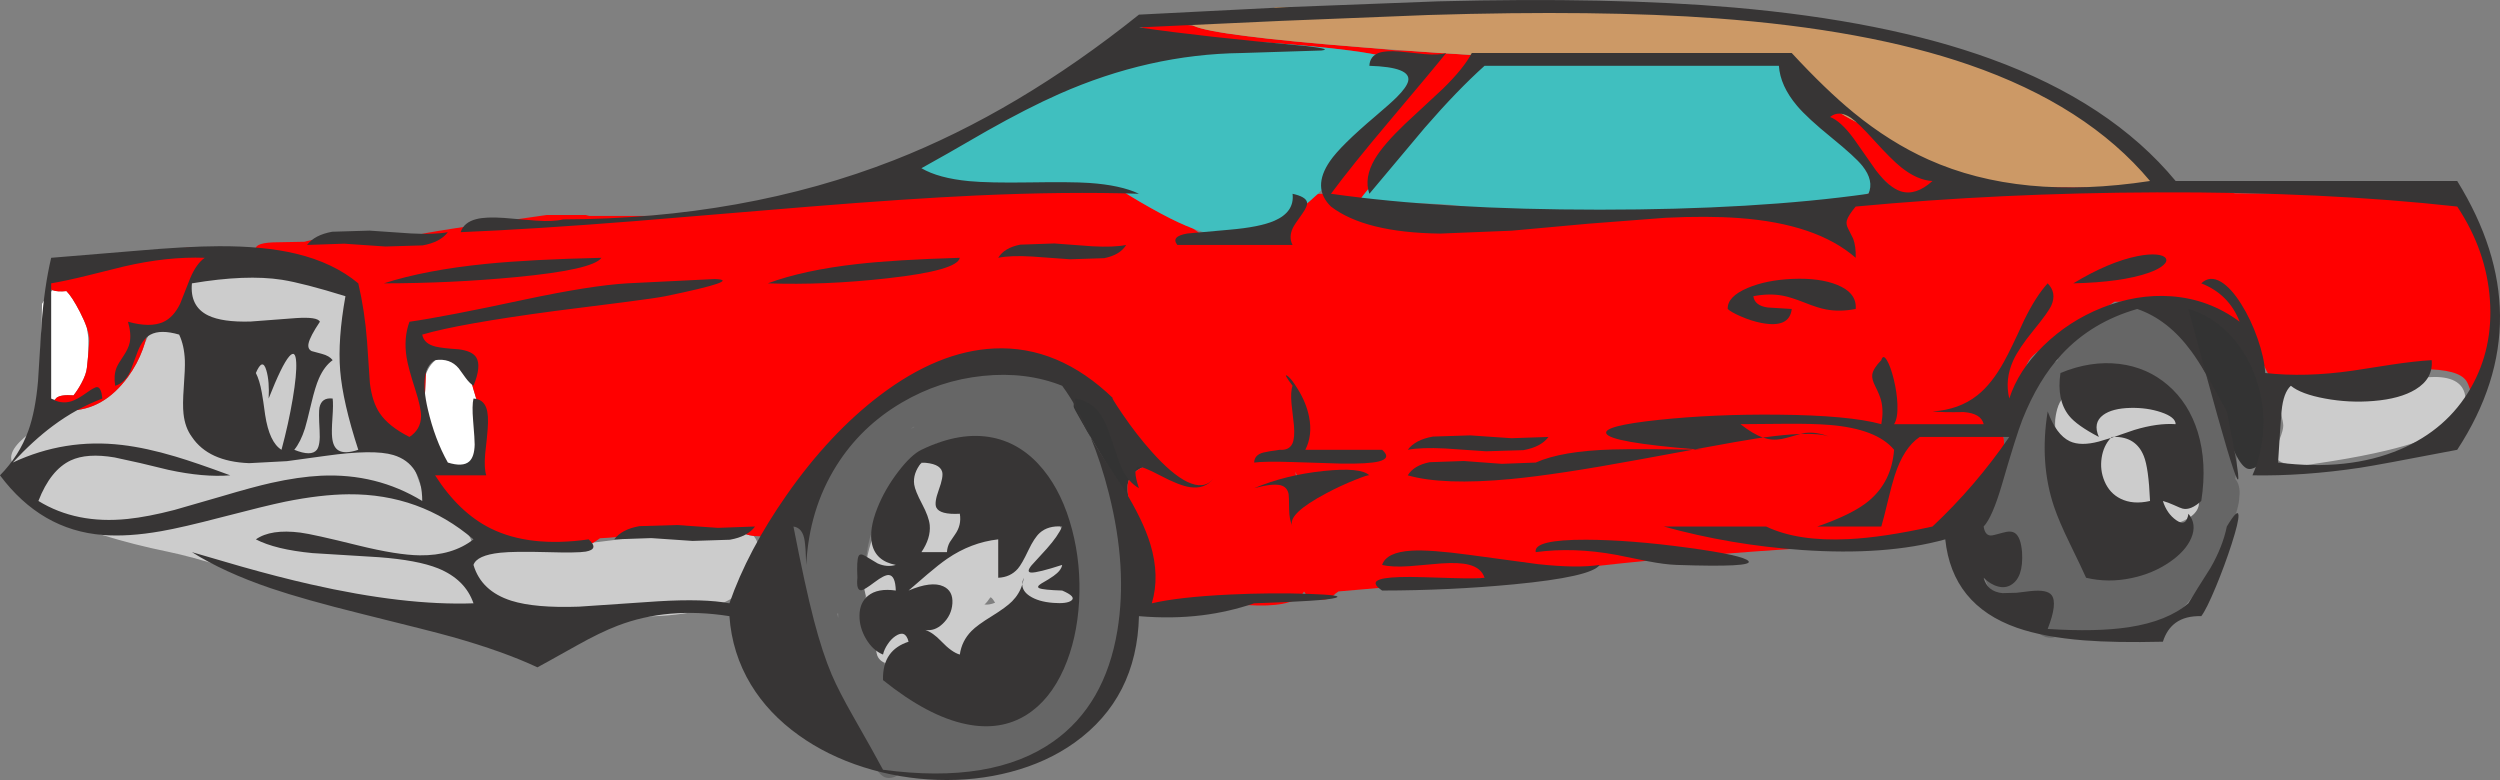 <?xml version="1.0" encoding="UTF-8" standalone="no"?>
<svg xmlns:xlink="http://www.w3.org/1999/xlink" height="525.1px" width="1683.0px" xmlns="http://www.w3.org/2000/svg">
  <rect width="100%" height="100%" fill="#808080" stroke="none"/>
  <g transform="matrix(1, 0, 0, 1, 841.5, 262.55)">
    <path d="M664.2 44.55 L664.4 49.4 Q664.4 53.45 663.25 59.9 664.9 61.65 665.65 64.5 666.6 68.15 666.0 72.2 666.0 78.1 660.5 92.55 654.15 109.4 644.85 124.45 618.6 166.8 587.2 166.8 L575.2 166.0 560.8 165.2 Q558.8 165.2 554.2 163.6 549.6 162.0 547.6 162.0 L545.0 164.4 Q542.15 166.8 539.2 166.8 531.4 166.8 525.95 157.45 524.2 154.45 522.35 149.85 L520.0 144.0 516.05 146.55 Q513.85 147.6 511.2 147.6 502.85 147.6 495.25 128.4 492.75 122.1 490.8 114.85 489.2 109.05 489.2 108.0 489.2 99.45 490.65 93.45 491.45 90.05 494.0 83.8 499.25 70.65 500.4 52.8 L500.95 51.1 504.4 45.45 505.2 44.7 505.25 44.7 505.25 43.85 Q507.6 39.3 507.6 37.0 507.6 33.1 507.4 32.35 507.05 31.2 506.05 30.35 506.35 27.65 506.8 25.6 506.3 22.0 506.65 19.15 L508.2 18.0 Q512.95 14.3 515.55 9.1 L522.8 8.8 526.3 -1.45 Q529.4 -8.65 535.0 -13.75 538.7 -17.15 543.65 -19.8 L543.6 -21.0 Q543.6 -24.3 550.45 -31.8 557.85 -39.85 567.55 -46.05 579.15 -53.5 589.65 -55.15 602.3 -57.15 611.6 -50.4 620.15 -47.6 636.4 -24.45 L636.7 -24.05 637.45 -22.55 Q648.8 -0.4 650.0 4.0 L650.85 6.95 649.55 9.9 654.3 18.5 Q657.2 27.95 659.25 33.35 661.8 40.1 664.2 44.55 M-89.9 60.55 L-88.65 66.65 -87.6 68.0 Q-87.6 69.1 -87.95 70.3 -85.5 83.3 -83.75 97.85 -81.2 118.95 -81.2 130.2 -81.2 172.8 -97.65 202.85 -129.65 261.2 -215.2 261.2 -226.95 261.2 -236.4 258.5 -239.05 261.2 -243.2 261.2 -249.0 261.2 -253.25 251.7 L-254.15 249.55 Q-262.2 243.15 -268.15 232.9 -272.95 224.65 -279.05 207.7 -294.25 200.2 -298.4 197.2 -310.75 188.4 -313.25 180.65 -314.2 177.6 -314.2 173.4 L-314.0 165.4 Q-314.0 157.4 -310.15 138.45 -308.3 129.35 -306.05 120.75 -309.2 105.3 -309.2 100.8 -309.2 88.55 -300.05 71.4 -290.55 53.55 -274.55 36.95 -256.85 18.55 -235.45 6.4 -211.25 -7.35 -185.6 -11.2 L-185.6 -11.6 -144.0 -11.6 Q-138.95 -13.0 -134.25 -12.6 -130.7 -10.65 -128.8 -10.0 L-122.1 -8.15 Q-118.6 -5.8 -115.35 -2.15 -118.8 0.3 -118.8 11.2 -118.8 12.8 -98.05 47.2 L-89.9 60.55 M637.25 71.2 L637.35 70.2 Q638.0 64.25 638.0 51.4 638.0 45.55 635.55 35.8 632.05 21.75 625.35 11.25 605.05 -20.35 563.6 -8.8 L552.85 2.85 552.45 3.3 Q549.8 3.1 547.6 5.15 544.9 7.65 543.35 13.15 542.4 16.6 542.1 20.0 L540.6 31.45 Q539.6 40.35 539.6 43.6 539.6 51.5 540.35 54.85 540.8 57.05 542.5 59.9 547.2 67.7 550.8 85.6 551.15 87.35 561.45 106.35 571.85 125.6 572.8 125.6 L596.8 125.2 Q624.75 104.9 632.8 87.35 L633.9 84.8 Q638.8 80.9 638.8 76.0 638.8 73.7 637.25 71.2 M-119.35 131.1 Q-118.4 109.55 -118.4 107.6 -118.4 103.4 -124.0 91.15 -131.05 75.8 -141.1 63.5 -171.05 26.75 -211.2 36.0 L-223.6 50.8 Q-226.4 52.8 -228.9 56.25 L-231.1 59.65 -233.0 61.85 Q-242.9 73.85 -247.75 81.65 -253.6 91.1 -256.15 100.65 -258.25 108.55 -258.7 118.7 -259.6 125.7 -259.6 133.6 -259.6 134.55 -259.0 136.85 L-259.1 139.5 Q-259.25 144.1 -258.75 146.5 -258.05 150.15 -251.1 171.1 -251.6 172.5 -251.6 174.2 -251.6 177.55 -250.45 179.7 -249.2 182.05 -246.75 183.25 -240.3 196.2 -217.5 208.95 -206.4 215.2 -195.1 218.95 -183.65 222.8 -176.0 222.8 -155.3 222.8 -136.4 197.0 -130.45 188.8 -125.1 178.6 L-120.4 168.8 -120.1 151.6 Q-116.4 146.25 -116.4 141.6 -116.4 140.8 -119.35 131.1 M-226.0 24.95 L-226.2 24.7 -228.4 26.15 -226.0 24.95 M-278.0 150.5 L-277.2 153.35 -277.2 150.4 -278.0 150.5" fill="#666666" fill-rule="evenodd" stroke="none"/>
    <path d="M646.4 -52.25 Q651.95 -48.8 658.4 -42.6 671.5 -30.0 680.15 -13.55 690.0 5.3 690.0 22.4 690.0 29.65 685.25 40.45 679.55 53.2 672.8 53.2 668.85 53.2 664.2 44.55 661.8 40.1 659.25 33.35 657.2 27.95 654.3 18.5 L650.85 6.95 650.0 4.0 Q648.8 -0.4 637.45 -22.55 L636.7 -24.05 Q626.8 -43.3 626.8 -46.4 626.8 -55.25 632.4 -56.4 639.9 -54.8 646.4 -52.25 M-81.95 73.1 L-89.9 60.55 -98.05 47.2 Q-118.8 12.8 -118.8 11.2 -118.8 0.3 -115.35 -2.15 -113.4 -3.5 -110.4 -2.2 -103.4 0.85 -92.0 17.4 -82.05 31.75 -73.55 48.9 L-72.05 51.95 Q-75.95 53.65 -78.4 56.05 -82.15 59.65 -82.45 64.95 -82.6 67.8 -82.0 71.6 L-81.95 73.1" fill="#333333" fill-rule="evenodd" stroke="none"/>
    <path d="M-334.2 98.25 Q-330.8 101.85 -330.8 109.0 -330.8 155.0 -422.4 152.4 L-467.2 152.4 Q-494.3 149.65 -510.15 139.55 -514.0 137.1 -516.85 134.45 -513.2 145.25 -513.2 149.4 -513.2 154.3 -516.05 157.25 -519.15 160.4 -524.8 160.4 -529.55 160.4 -533.15 157.5 L-537.6 154.0 Q-593.9 148.9 -648.85 132.3 -663.55 127.9 -689.9 119.3 -712.65 112.15 -728.8 108.8 -751.3 104.2 -772.2 97.75 -780.65 95.15 -809.6 85.2 -813.0 84.05 -823.35 67.8 -834.0 51.15 -834.0 45.6 -834.0 36.15 -811.85 22.6 -804.15 17.85 -796.0 13.8 L-795.2 13.8 Q-771.95 13.8 -755.35 -8.8 -749.05 -17.45 -745.4 -27.35 L-744.05 -31.35 Q-741.05 -38.45 -738.4 -42.0 L-738.3 -42.15 Q-728.5 -43.15 -722.45 -50.45 L-720.65 -52.85 Q-716.65 -55.15 -715.0 -57.05 -712.4 -60.1 -714.0 -63.6 -714.9 -65.7 -714.75 -68.5 -712.2 -76.45 -706.75 -83.8 L-703.75 -87.25 Q-700.3 -88.45 -680.35 -87.9 L-655.2 -86.4 Q-644.75 -83.8 -631.25 -82.95 L-630.55 -82.9 -622.95 -80.3 Q-605.2 -74.0 -601.0 -62.8 -600.15 -60.55 -599.6 -57.85 L-599.6 -56.8 -601.2 -36.1 Q-602.8 -15.1 -602.8 -10.0 -602.8 -2.5 -601.6 9.95 -599.85 28.2 -596.8 32.0 -594.3 35.05 -589.2 36.7 L-579.45 38.9 Q-573.3 40.15 -570.1 41.95 -565.5 44.45 -563.6 49.2 L-560.4 58.65 Q-558.05 65.5 -556.0 69.6 -553.85 73.9 -547.95 78.5 -540.55 83.7 -536.85 86.5 -530.2 91.4 -527.05 95.9 -522.8 101.9 -522.8 109.2 L-522.75 110.5 Q-520.35 108.25 -515.2 106.8 L-472.4 106.4 -447.65 103.4 -443.2 103.4 -441.95 102.7 -401.15 97.7 -375.1 94.8 -343.6 94.65 -342.4 95.6 Q-339.5 97.55 -334.2 98.25 M708.85 -0.6 L713.0 2.4 740.65 -1.2 787.2 -8.0 Q809.9 -11.15 816.1 -1.5 818.1 1.6 818.25 6.0 L818.0 10.8 Q818.0 28.0 765.0 40.75 748.9 44.6 728.55 47.85 L712.0 50.4 712.2 51.4 Q697.85 50.75 693.25 48.0 691.05 46.7 690.75 44.7 L690.8 41.4 Q690.8 39.0 693.2 33.0 695.6 27.0 695.6 24.0 695.6 22.0 694.0 15.3 692.4 8.6 692.4 6.6 692.4 3.05 694.85 0.0 697.75 -3.6 702.4 -3.6 704.6 -3.6 708.85 -0.6 M552.45 3.3 Q558.4 3.8 566.4 16.0 L570.05 10.55 Q573.95 6.0 579.2 6.0 612.4 6.0 622.0 10.45 626.5 12.55 628.05 16.3 629.2 19.05 629.2 24.8 629.2 31.6 627.1 34.65 622.2 41.7 606.4 41.2 L605.2 43.6 Q609.2 46.5 609.85 53.2 610.2 56.85 610.0 62.8 L613.7 61.45 Q616.75 60.4 619.2 60.4 626.85 60.4 633.2 66.4 635.85 68.9 637.25 71.2 638.8 73.7 638.8 76.0 638.8 80.9 633.9 84.8 L630.85 86.8 Q622.5 91.6 610.4 91.6 595.15 91.6 591.2 85.1 589.9 82.9 589.8 79.85 L590.0 76.0 Q574.6 73.4 572.4 63.4 L571.35 55.3 Q570.6 50.75 568.0 48.4 551.25 52.2 545.05 38.65 542.0 32.1 542.0 22.6 L542.1 20.0 Q542.4 16.6 543.35 13.15 544.9 7.65 547.6 5.15 549.8 3.1 552.45 3.3 M-223.6 50.8 Q-217.5 46.3 -210.0 48.8 -206.0 51.05 -205.55 56.75 L-205.35 61.4 Q-205.15 64.05 -204.4 65.6 -202.6 69.15 -197.35 73.75 -193.05 77.55 -188.4 80.4 -145.4 81.6 -135.3 85.5 -129.55 87.75 -127.6 92.1 -126.1 95.5 -126.0 103.2 -126.0 109.6 -121.2 125.1 L-119.35 131.1 Q-116.4 140.8 -116.4 141.6 -116.4 146.25 -120.1 151.6 L-123.05 155.3 Q-130.4 163.6 -143.65 170.4 -177.2 187.6 -231.2 187.6 -234.2 187.6 -237.65 183.95 L-240.8 184.4 Q-244.35 184.4 -246.75 183.25 -249.2 182.05 -250.45 179.7 -251.6 177.55 -251.6 174.2 -251.6 172.5 -251.1 171.1 -250.3 168.7 -248.2 167.05 L-247.95 166.9 -249.95 162.4 Q-253.85 153.45 -256.9 144.05 L-259.0 136.85 Q-259.6 134.55 -259.6 133.6 -259.6 125.7 -258.7 118.7 -257.6 110.4 -255.3 103.3 -250.15 87.5 -237.2 71.2 -236.7 70.55 -234.05 65.1 L-231.1 59.65 -228.9 56.25 Q-226.4 52.8 -223.6 50.8 M-178.8 144.4 Q-175.7 144.85 -171.6 143.2 L-173.05 140.95 Q-174.05 139.6 -174.8 139.6 -177.2 143.2 -178.8 144.4" fill="#cccccc" fill-rule="evenodd" stroke="none"/>
    <path d="M-804.55 6.55 Q-812.4 5.4 -814.45 -1.05 -815.75 -5.05 -814.8 -9.4 L-814.0 -29.35 Q-813.2 -48.75 -813.2 -58.0 -809.55 -64.15 -806.15 -67.2 -802.85 -65.95 -796.8 -66.6 -793.1 -63.0 -787.65 -52.5 -784.65 -46.65 -783.1 -42.1 -782.0 -36.65 -782.0 -33.0 -782.0 -27.05 -782.25 -22.35 L-783.0 -15.0 Q-783.45 -10.55 -786.7 -4.55 -789.05 -0.15 -792.0 3.6 -800.55 2.95 -803.5 5.3 L-804.55 6.55 M-518.55 12.5 Q-518.0 17.55 -518.0 23.2 L-517.6 30.6 Q-517.45 36.2 -518.4 40.05 -521.35 51.6 -535.2 51.6 -551.45 51.6 -555.95 28.8 -556.95 23.85 -557.3 18.9 -556.25 13.9 -555.7 7.05 -555.3 1.85 -554.8 -10.5 -553.35 -14.55 -551.05 -17.35 -545.5 -24.2 -537.6 -21.4 -530.8 -19.0 -525.8 -10.65 L-525.0 -8.45 -523.0 -1.2 Q-521.4 4.8 -518.55 12.5" fill="#ffffff" fill-rule="evenodd" stroke="none"/>
    <path d="M602.35 -137.2 L624.8 -137.0 Q630.4 -135.9 645.15 -134.6 659.0 -133.4 663.2 -132.4 L712.8 -132.2 714.5 -131.7 716.8 -131.4 737.85 -134.2 Q759.65 -137.0 764.4 -137.0 804.15 -137.0 818.0 -120.5 822.55 -115.1 825.55 -106.15 829.45 -94.55 830.0 -93.4 833.0 -87.55 836.3 -68.2 839.4 -49.8 839.4 -40.6 839.4 -34.15 835.8 -18.4 831.2 1.8 825.6 1.8 822.4 1.8 821.25 -0.65 820.15 -4.1 818.85 -6.1 813.6 -14.0 789.6 -14.0 781.8 -14.0 759.15 -9.75 736.4 -5.45 729.6 -5.4 L688.8 -5.4 Q686.85 -7.55 681.4 -18.9 676.05 -30.15 669.75 -36.95 660.75 -46.75 646.4 -52.25 639.9 -54.8 632.4 -56.4 617.8 -59.6 599.2 -59.6 L581.95 -59.4 Q579.2 -57.45 574.8 -54.8 559.6 -45.6 556.8 -43.4 553.0 -40.5 538.2 -31.25 527.75 -24.75 524.8 -20.4 521.45 -15.4 519.75 -7.15 517.45 4.1 516.8 6.05 L515.55 9.1 Q512.95 14.3 508.2 18.0 L506.65 19.15 Q499.65 23.95 487.55 27.1 500.1 27.65 504.05 29.2 L506.05 30.35 Q507.05 31.2 507.4 32.35 507.6 33.1 507.6 37.0 507.6 39.3 505.25 43.85 L504.4 45.45 500.95 51.1 500.65 51.5 Q493.2 62.75 482.8 73.65 455.0 102.8 432.8 102.8 423.0 102.8 418.75 99.9 415.65 101.2 411.2 101.2 L405.3 100.55 Q395.0 105.2 380.8 106.0 305.95 110.4 231.45 118.7 134.35 129.5 59.6 135.6 57.6 136.8 55.15 139.3 52.65 141.2 48.0 141.2 39.45 141.2 36.4 135.7 L34.85 137.9 Q27.0 146.55 -1.6 144.8 -3.8 144.7 -7.4 145.55 L-15.35 147.65 Q-28.15 150.8 -43.2 150.8 -67.6 150.8 -70.8 136.5 -71.85 132.0 -70.6 126.6 L-69.2 122.0 Q-69.2 115.9 -71.2 109.9 -72.1 107.2 -75.6 99.5 -81.65 86.15 -81.95 73.1 L-82.0 71.6 Q-82.6 67.8 -82.45 64.95 -82.15 59.65 -78.4 56.05 -75.95 53.65 -72.05 51.95 -69.35 50.75 -65.85 49.9 -70.75 46.45 -73.85 40.2 -77.15 32.15 -79.0 28.4 -80.85 24.6 -85.75 17.15 L-93.6 5.6 Q-97.7 -0.4 -107.95 -3.9 L-122.1 -8.15 -128.8 -10.0 Q-130.7 -10.65 -134.25 -12.6 L-135.6 -13.35 Q-140.85 -16.4 -144.4 -17.9 -157.8 -23.6 -178.8 -23.6 -194.3 -23.6 -207.2 -18.6 -219.0 -14.0 -219.0 -9.7 -219.0 -8.05 -225.3 -4.35 L-241.2 4.55 Q-268.15 19.85 -283.4 35.4 -290.3 42.45 -301.5 58.35 -316.4 79.45 -316.4 87.9 -316.4 88.5 -314.9 90.3 -313.4 92.1 -313.4 92.7 -313.4 95.95 -316.2 97.2 -319.35 98.6 -328.0 98.6 L-334.2 98.25 Q-339.5 97.55 -342.4 95.6 L-343.6 94.65 -375.1 94.8 -411.0 95.0 Q-414.95 96.1 -419.4 97.85 -424.45 99.15 -437.6 99.8 L-439.9 101.4 -441.95 102.7 -443.2 103.4 -447.65 103.4 -466.4 103.4 Q-495.8 100.75 -505.2 98.4 -517.15 95.35 -525.4 87.2 -530.5 82.15 -542.2 72.45 -551.4 63.85 -551.4 57.5 -551.4 55.05 -550.2 53.6 -548.75 51.8 -545.6 51.8 -542.8 51.8 -540.45 54.1 -538.05 56.4 -532.8 56.4 -520.9 56.4 -517.0 44.4 -515.75 40.55 -515.45 35.8 L-515.4 31.2 Q-515.4 20.85 -516.65 17.65 L-518.55 12.5 Q-521.4 4.8 -523.0 -1.2 L-525.0 -8.45 -525.8 -10.65 Q-527.25 -14.15 -529.3 -16.85 -536.75 -26.95 -553.6 -28.8 -554.3 -24.9 -554.7 -13.25 L-554.8 -10.5 Q-555.3 1.85 -555.7 7.05 -556.25 13.9 -557.3 18.9 -560.05 32.2 -566.0 32.2 -586.0 32.2 -593.65 2.65 -597.5 -12.4 -597.8 -30.4 L-598.4 -46.6 Q-598.55 -53.0 -599.6 -57.85 -600.15 -60.55 -601.0 -62.8 -605.2 -74.0 -622.95 -80.3 L-630.55 -82.9 -634.45 -84.2 Q-639.4 -86.15 -639.4 -88.4 L-639.3 -89.35 -655.2 -89.2 -657.6 -88.8 -661.2 -88.6 Q-667.35 -88.6 -669.15 -91.05 -670.1 -92.25 -669.8 -93.7 -669.8 -96.3 -667.65 -97.5 -664.9 -99.1 -657.6 -99.4 L-636.4 -99.8 Q-635.0 -100.45 -624.6 -102.1 L-611.2 -104.2 -560.8 -104.4 Q-550.75 -106.7 -520.5 -111.05 L-473.6 -117.8 -447.2 -117.8 -444.8 -117.2 -399.2 -117.2 Q-356.7 -119.75 -328.85 -124.05 -294.85 -129.3 -250.4 -133.0 L-210.4 -133.2 Q-202.25 -139.9 -173.0 -131.8 L-169.55 -133.75 Q-166.95 -134.75 -162.65 -135.5 L-88.0 -135.2 Q-74.0 -126.3 -59.7 -118.65 -47.95 -112.35 -38.4 -108.7 -32.15 -104.7 -29.8 -100.85 L-26.3 -101.2 Q-1.8 -102.2 22.6 -104.6 25.1 -112.7 27.15 -117.25 33.7 -121.55 40.15 -127.1 L45.45 -131.85 46.4 -132.0 Q49.7 -132.35 52.85 -131.3 55.4 -139.8 72.4 -162.3 L80.35 -172.7 91.55 -182.75 Q101.55 -191.75 106.1 -197.6 112.4 -205.75 112.4 -212.4 L112.4 -212.5 Q116.95 -217.55 121.2 -221.65 L91.5 -224.3 Q81.95 -226.6 68.0 -228.45 44.6 -231.55 9.6 -234.0 L-14.6 -234.0 -20.9 -234.3 -20.75 -234.0 -32.0 -234.0 -34.7 -233.4 -49.2 -237.0 Q-74.5 -243.6 -74.5 -245.25 -74.5 -249.0 -69.0 -247.6 -62.35 -245.3 -60.1 -245.3 L-53.6 -246.5 Q-46.05 -246.5 -37.9 -245.15 -24.05 -238.65 73.6 -230.85 L82.6 -230.15 98.4 -228.6 103.95 -228.55 117.4 -227.6 120.45 -227.4 126.0 -227.0 149.15 -225.55 149.2 -223.8 Q149.2 -222.25 144.85 -217.3 L134.0 -205.55 Q115.95 -185.8 106.8 -169.2 104.55 -165.0 101.4 -160.05 L90.6 -147.95 Q75.0 -130.15 75.0 -129.2 75.0 -127.65 75.5 -126.55 L72.15 -123.35 92.1 -120.0 Q105.2 -117.6 119.2 -118.6 L144.0 -118.6 161.2 -116.6 Q171.75 -115.25 173.15 -114.05 L173.45 -113.4 175.0 -113.2 190.65 -115.45 209.6 -118.6 244.8 -118.8 Q247.1 -119.95 250.2 -120.6 L272.8 -120.6 274.35 -120.95 279.6 -120.75 284.8 -120.4 310.4 -120.2 317.8 -119.35 325.2 -118.8 Q334.35 -118.8 345.45 -120.7 L350.2 -121.45 362.5 -122.45 Q364.95 -122.0 366.0 -119.6 L366.6 -116.6 366.6 -116.3 Q384.3 -117.3 398.4 -119.4 L402.05 -120.1 Q402.8 -121.8 404.25 -122.85 406.1 -124.15 411.85 -125.4 418.05 -126.8 421.35 -128.65 426.9 -131.7 430.4 -138.0 L410.4 -156.15 406.3 -161.5 388.2 -182.8 385.6 -186.1 Q386.65 -190.75 390.75 -192.0 394.45 -188.65 398.2 -186.0 401.95 -183.4 413.2 -177.9 422.5 -173.35 424.4 -171.0 427.1 -167.55 438.05 -163.05 L438.5 -162.85 Q442.05 -159.8 445.55 -157.6 449.6 -152.95 463.3 -148.55 L464.1 -147.4 Q466.0 -143.95 466.0 -134.8 L465.9 -133.1 474.8 -134.65 503.85 -139.5 506.05 -139.15 522.4 -136.6 565.6 -136.4 568.0 -135.8 593.6 -135.8 Q598.95 -136.25 602.35 -137.2 M-796.0 13.8 Q-802.6 13.65 -804.45 11.4 -805.45 10.2 -805.0 8.7 -805.0 7.45 -804.55 6.55 L-803.5 5.3 Q-800.55 2.95 -792.0 3.6 -789.05 -0.15 -786.7 -4.55 -783.45 -10.55 -783.0 -15.0 L-782.25 -22.35 -781.95 -25.8 Q-781.4 -32.1 -781.4 -33.6 -781.4 -37.1 -783.1 -42.1 -784.65 -46.65 -787.65 -52.5 -793.1 -63.0 -796.8 -66.6 -802.85 -65.95 -806.15 -67.2 -807.45 -67.7 -808.3 -68.5 -809.8 -69.9 -809.8 -72.1 -809.8 -75.0 -789.55 -81.15 -771.45 -86.65 -762.0 -88.0 -739.3 -92.65 -725.8 -94.65 -700.6 -98.35 -700.6 -91.6 -700.6 -91.1 -703.75 -87.25 L-706.75 -83.8 Q-712.2 -76.45 -714.75 -68.5 L-715.8 -64.8 Q-717.4 -57.85 -720.65 -52.85 L-722.45 -50.45 Q-728.5 -43.15 -738.3 -42.15 L-742.4 -42.0 Q-742.15 -37.65 -744.05 -31.35 L-745.4 -27.35 Q-749.05 -17.45 -755.35 -8.8 -771.95 13.8 -795.2 13.8 L-796.0 13.8 M440.1 28.65 L448.6 27.55 437.55 27.6 438.35 29.05 440.1 28.65 M429.25 61.7 Q428.1 64.45 427.3 68.0 430.1 61.9 431.1 58.3 430.0 60.0 429.25 61.7 M7.75 42.95 Q16.3 43.25 20.55 44.25 25.4 45.4 27.85 48.2 26.8 44.75 26.8 42.2 L26.85 41.3 16.8 41.2 7.75 42.95 M30.55 55.05 Q31.1 58.2 31.45 62.9 L32.35 72.35 32.4 72.15 34.8 65.6 Q34.8 64.1 30.8 55.65 L30.55 55.05" fill="#ff0000" fill-rule="evenodd" stroke="none"/>
    <path d="M-37.9 -245.15 Q-40.2 -246.25 -40.2 -247.3 -40.2 -254.35 -1.6 -250.25 -0.7 -253.25 4.5 -254.55 L10.75 -255.85 Q14.85 -256.7 17.6 -257.8 L206.4 -258.0 Q326.65 -255.05 391.55 -244.55 417.7 -240.3 441.8 -233.8 452.85 -230.85 483.2 -221.4 497.45 -217.7 519.6 -206.75 539.9 -196.7 561.0 -183.6 581.8 -170.65 594.95 -159.9 609.0 -148.45 609.0 -143.7 609.0 -140.65 606.35 -138.9 604.85 -137.95 602.35 -137.2 598.95 -136.25 593.6 -135.8 L568.0 -135.8 565.6 -136.4 522.4 -136.6 506.05 -139.15 503.85 -139.5 Q490.05 -141.85 479.45 -144.25 470.15 -146.35 463.3 -148.55 449.6 -152.95 445.55 -157.6 444.15 -159.15 443.9 -160.75 L438.5 -162.85 438.05 -163.05 Q427.1 -167.55 424.4 -171.0 422.5 -173.35 413.2 -177.9 401.95 -183.4 398.2 -186.0 394.45 -188.65 390.75 -192.0 384.95 -197.3 379.35 -204.4 370.25 -216.9 365.6 -222.0 L346.45 -222.55 329.6 -223.95 320.8 -225.2 284.8 -225.4 282.4 -226.0 259.2 -226.0 256.8 -225.4 253.15 -225.35 Q251.85 -226.65 249.6 -226.6 L228.8 -226.6 225.05 -225.55 Q222.2 -224.8 216.0 -224.4 L186.4 -224.2 183.7 -223.6 155.5 -225.2 149.15 -225.55 126.0 -227.0 120.45 -227.4 117.4 -227.6 103.95 -228.55 82.6 -230.15 73.6 -230.85 Q-24.05 -238.65 -37.9 -245.15" fill="#cc9966" fill-rule="evenodd" stroke="none"/>
    <path d="M-162.65 -135.5 L-188.8 -135.6 Q-194.3 -136.45 -199.25 -139.3 L-204.0 -142.0 Q-206.0 -142.0 -209.2 -140.4 -212.4 -138.8 -214.4 -138.8 -220.85 -138.8 -223.2 -143.65 -224.4 -146.1 -224.4 -149.6 -224.4 -164.3 -141.85 -197.2 -110.65 -209.65 -77.4 -220.65 -49.25 -230.0 -34.7 -233.4 L-32.0 -234.0 -20.75 -234.0 -14.6 -234.0 9.6 -234.0 Q44.6 -231.55 68.0 -228.45 81.95 -226.6 91.5 -224.3 112.25 -219.4 112.4 -212.5 L112.4 -212.4 Q112.4 -205.75 106.1 -197.6 101.55 -191.75 91.55 -182.75 L80.35 -172.7 75.2 -168.05 Q66.65 -159.75 63.6 -153.6 62.15 -150.75 56.75 -144.1 51.45 -137.65 45.45 -131.85 L40.15 -127.1 Q33.7 -121.55 27.15 -117.25 6.0 -103.6 -16.0 -103.6 -25.1 -103.6 -38.4 -108.7 -47.95 -112.35 -59.7 -118.65 -74.0 -126.3 -88.0 -135.2 L-162.65 -135.5 M385.6 -186.1 L388.2 -182.8 406.3 -161.5 410.4 -156.15 Q421.0 -141.95 421.0 -136.6 421.0 -131.25 388.9 -126.05 374.1 -123.7 362.5 -122.45 L350.2 -121.45 348.8 -121.4 275.2 -121.2 274.35 -120.95 272.8 -120.6 250.2 -120.6 220.0 -120.6 217.6 -121.2 156.8 -121.4 Q140.5 -124.65 127.7 -125.15 L110.4 -126.0 86.4 -125.8 83.55 -124.35 Q82.15 -123.8 80.8 -123.8 76.65 -123.8 75.5 -126.55 75.0 -127.65 75.0 -129.2 75.0 -130.15 90.6 -147.95 L101.4 -160.05 115.2 -175.0 138.25 -200.8 Q154.65 -219.4 155.6 -219.4 L156.3 -219.35 Q156.6 -220.05 157.2 -220.4 158.3 -221.1 162.05 -221.25 174.5 -221.8 183.7 -223.6 L186.4 -224.2 216.0 -224.4 Q222.2 -224.8 225.05 -225.55 L228.8 -226.6 249.6 -226.6 Q251.85 -226.65 253.15 -225.35 L253.95 -224.25 254.0 -224.2 320.8 -224.2 329.6 -223.95 346.45 -222.55 Q356.0 -221.2 359.5 -218.7 361.75 -217.15 363.95 -213.15 366.4 -208.75 369.2 -206.2 374.75 -201.25 379.55 -194.45 L385.6 -186.1" fill="#00ffff" fill-opacity="0.498" fill-rule="evenodd" stroke="none"/>
    <path d="M28.65 -132.1 Q37.45 -130.15 38.35 -126.55 39.0 -124.0 35.25 -118.75 29.85 -111.3 28.8 -109.0 25.95 -102.85 28.65 -97.65 L-48.9 -97.65 Q-53.55 -103.4 -42.2 -105.35 L-13.85 -107.9 Q6.55 -109.65 16.35 -113.9 30.1 -119.85 28.65 -132.1" fill="#373535" fill-rule="evenodd" stroke="none"/>
    <path d="M-556.95 -97.35 L-582.05 -96.6 -609.8 -98.5 -634.8 -97.65 Q-629.75 -104.4 -617.85 -106.55 L-592.75 -107.3 -564.95 -105.4 Q-549.1 -104.55 -540.0 -106.25 -545.05 -99.5 -556.95 -97.35" fill="#373535" fill-rule="evenodd" stroke="none"/>
    <path d="M-121.1 -88.0 L-146.7 -89.85 Q-161.3 -90.7 -169.5 -89.0 -165.4 -95.75 -154.7 -97.85 L-131.75 -98.65 -106.2 -96.75 Q-91.55 -95.95 -83.35 -97.65 -87.45 -90.9 -98.15 -88.75 L-121.1 -88.0" fill="#373535" fill-rule="evenodd" stroke="none"/>
    <path d="M-264.4 -84.8 Q-238.8 -87.7 -195.35 -89.0 -197.0 -80.45 -244.05 -75.2 -286.25 -70.45 -324.6 -71.8 -300.45 -80.75 -264.4 -84.8" fill="#373535" fill-rule="evenodd" stroke="none"/>
    <path d="M614.85 -84.05 Q611.65 -81.2 604.55 -78.75 586.55 -72.55 554.25 -71.8 577.95 -86.15 597.35 -90.1 605.1 -91.65 610.4 -91.15 615.25 -90.65 616.5 -88.65 617.8 -86.65 614.85 -84.05" fill="#373535" fill-rule="evenodd" stroke="none"/>
    <path d="M395.25 -70.8 Q408.65 -65.35 407.75 -54.55 397.1 -52.5 388.0 -54.2 382.55 -55.15 373.3 -58.85 364.05 -62.5 358.6 -63.5 349.5 -65.2 338.85 -63.15 339.7 -56.8 348.5 -55.55 L364.7 -54.55 Q363.25 -41.45 344.25 -45.15 337.45 -46.45 330.2 -49.65 323.8 -52.45 321.6 -54.55 321.25 -62.85 335.0 -68.7 347.65 -74.05 365.25 -74.8 383.45 -75.55 395.25 -70.8" fill="#373535" fill-rule="evenodd" stroke="none"/>
    <path d="M200.95 31.6 Q195.9 38.4 184.0 40.5 L158.9 41.25 131.15 39.35 Q115.3 38.55 106.2 40.25 111.25 33.45 123.15 31.35 L148.25 30.55 176.0 32.45 200.95 31.6" fill="#373535" fill-rule="evenodd" stroke="none"/>
    <path d="M2.8 66.1 Q23.9 57.2 49.6 54.5 74.65 51.9 80.35 57.45 79.75 56.9 70.75 60.5 60.9 64.45 51.5 69.45 24.75 83.6 28.55 91.7 26.45 87.5 26.35 80.45 26.25 71.25 26.0 70.05 25.05 65.25 20.55 64.1 15.05 62.8 2.8 66.1" fill="#373535" fill-rule="evenodd" stroke="none"/>
    <path d="M-403.05 99.7 L-428.0 100.55 Q-422.95 93.75 -411.05 91.65 L-385.95 90.9 -358.2 92.8 -333.2 91.9 Q-338.25 98.7 -350.15 100.8 L-375.25 101.6 -403.05 99.7" fill="#373535" fill-rule="evenodd" stroke="none"/>
    <path d="M246.45 110.95 Q217.85 105.7 192.35 109.15 190.6 100.7 226.3 100.8 256.0 100.9 294.65 106.15 332.1 111.25 335.55 115.15 339.4 119.55 287.15 117.75 279.35 117.5 267.7 115.25 L246.45 110.95" fill="#373535" fill-rule="evenodd" stroke="none"/>
    <path d="M108.8 108.15 Q121.25 107.4 147.75 111.0 L193.95 117.25 Q220.35 120.1 235.45 117.75 229.75 125.85 177.4 130.85 134.4 134.95 88.95 135.0 81.0 129.7 87.45 127.55 92.55 125.8 107.9 125.85 112.4 125.85 136.1 126.6 152.5 127.1 157.9 126.4 155.7 119.7 147.3 117.6 140.9 115.95 128.75 116.75 L107.5 118.6 Q95.4 119.4 88.95 117.75 91.8 109.15 108.8 108.15" fill="#373535" fill-rule="evenodd" stroke="none"/>
    <path d="M812.7 -140.7 Q841.15 -94.65 841.5 -50.1 841.9 -4.4 812.7 40.25 759.45 50.5 747.25 52.35 709.1 58.05 674.85 57.45 682.15 40.8 682.2 22.3 682.3 4.8 675.9 -11.3 669.6 -27.3 658.3 -38.6 646.55 -50.3 631.75 -54.55 638.25 -30.15 643.5 -10.9 L646.05 -6.4 657.6 14.4 Q678.4 117.4 643.5 -10.9 638.15 -20.0 633.6 -26.2 618.05 -47.4 597.3 -54.55 566.7 -45.8 546.45 -24.0 530.6 -6.85 519.95 20.0 515.8 30.6 506.3 63.35 499.8 85.65 493.9 91.9 494.75 97.8 498.65 97.95 499.9 98.05 506.85 96.05 512.3 94.45 515.0 96.35 518.9 99.0 519.75 109.15 520.8 126.4 512.1 131.35 508.25 133.55 503.5 132.25 498.6 131.0 493.9 126.4 496.3 135.7 506.55 136.75 L516.0 136.5 525.65 135.35 Q536.7 134.2 539.65 138.1 543.75 143.55 537.0 160.85 569.95 163.0 591.8 159.65 617.6 155.65 631.75 143.6 636.55 135.5 646.65 119.7 654.85 105.4 657.6 91.9 665.15 79.35 665.45 84.3 665.7 88.6 660.8 103.8 656.2 118.05 650.25 132.4 643.9 147.7 640.4 152.25 629.8 151.95 623.25 156.65 617.3 160.9 614.55 169.45 582.65 170.2 561.6 168.55 534.6 166.45 516.25 160.05 472.7 144.75 468.05 100.55 428.0 111.65 371.45 107.7 323.75 104.4 278.5 91.9 L347.45 91.9 Q368.7 102.05 402.75 100.4 426.45 99.25 459.45 91.9 488.4 64.75 511.15 31.6 L450.85 31.6 Q440.0 38.85 433.95 57.8 432.1 63.55 429.4 74.8 426.55 86.75 425.0 91.9 L381.9 91.9 Q405.65 83.7 416.45 74.75 431.95 61.9 433.6 40.25 421.95 26.1 390.05 23.5 378.9 22.6 360.6 22.75 L330.2 23.0 Q338.5 29.6 345.3 32.0 360.1 29.95 370.55 29.6 L373.7 28.9 Q381.25 28.0 389.85 31.35 383.7 29.15 370.55 29.6 367.35 30.4 361.45 32.15 354.4 34.2 348.6 32.95 L345.3 32.0 341.45 32.55 Q333.15 33.75 299.7 39.9 L304.35 40.25 298.25 40.15 261.85 46.85 Q207.2 56.95 175.5 59.95 129.95 64.25 106.2 57.45 110.3 50.7 121.0 48.6 L143.95 47.8 169.5 49.7 192.35 48.85 Q209.9 41.0 243.9 40.05 261.95 39.55 298.25 40.15 L299.7 39.9 Q242.8 35.25 239.9 29.35 237.3 24.1 275.3 20.1 312.15 16.2 355.35 16.6 403.45 17.05 425.0 23.0 426.65 14.05 424.85 7.0 424.0 3.6 420.85 -2.7 418.5 -7.35 418.9 -10.3 419.45 -14.45 425.0 -20.1 426.2 -24.3 428.8 -19.95 431.2 -15.95 433.35 -7.35 435.55 1.7 435.85 9.65 436.2 18.9 433.6 23.0 L493.9 23.0 Q492.25 15.75 480.5 14.85 465.9 15.15 459.45 14.4 477.25 13.35 489.6 3.6 499.4 -4.1 507.7 -19.25 512.55 -28.05 521.05 -46.8 529.1 -63.25 537.0 -71.8 543.2 -65.4 539.5 -57.0 537.45 -52.4 527.55 -40.3 517.55 -28.05 513.85 -19.95 508.0 -7.1 511.15 5.75 517.3 -13.35 534.25 -29.9 551.1 -46.35 573.35 -55.3 596.9 -64.75 620.1 -63.1 645.7 -61.25 666.25 -45.95 659.0 -64.55 640.4 -71.8 646.1 -77.3 653.7 -72.8 660.45 -68.75 667.35 -57.75 673.8 -47.5 678.3 -34.65 682.85 -21.7 683.45 -11.45 710.25 -8.4 742.25 -13.0 L768.35 -17.05 Q783.8 -19.4 795.5 -20.1 796.65 -7.7 784.65 -0.4 774.3 5.95 756.25 7.4 739.85 8.75 723.75 5.75 707.6 2.8 700.7 -2.85 695.65 1.7 694.45 14.3 693.7 22.5 692.1 48.85 739.6 54.75 774.25 40.0 805.8 26.6 821.85 -1.4 837.05 -28.0 834.7 -60.8 832.35 -93.9 812.7 -123.5 723.3 -133.45 610.4 -133.05 505.15 -132.65 407.75 -123.5 402.75 -117.5 401.8 -114.2 401.1 -111.6 402.65 -108.65 L406.05 -101.9 Q408.0 -96.55 407.75 -89.0 381.45 -111.95 329.25 -115.75 308.0 -117.3 279.85 -115.95 L227.75 -111.95 176.1 -107.25 127.95 -105.3 Q77.4 -105.95 54.5 -123.5 41.5 -136.15 53.85 -154.1 60.9 -164.4 84.4 -184.3 94.9 -193.2 98.95 -197.3 105.4 -203.75 106.45 -207.8 108.9 -217.4 80.35 -218.25 80.7 -224.8 86.75 -226.95 91.4 -228.6 100.9 -227.85 L117.75 -226.1 Q127.35 -225.3 132.05 -226.85 123.75 -216.45 92.9 -179.9 68.5 -151.0 54.5 -132.1 130.35 -121.4 235.45 -121.4 340.5 -121.4 416.35 -132.1 420.25 -140.9 412.2 -150.95 407.5 -156.85 391.6 -169.8 375.15 -183.15 368.25 -191.35 356.95 -204.75 356.05 -218.25 L157.9 -218.25 Q139.65 -201.9 117.7 -176.6 L80.35 -132.1 Q76.6 -142.85 84.1 -155.6 89.85 -165.25 104.4 -179.15 L129.9 -202.85 Q144.0 -216.65 149.3 -226.85 L364.7 -226.85 Q387.7 -202.0 406.4 -186.7 430.8 -166.75 456.65 -155.15 518.55 -127.35 605.9 -140.7 563.4 -191.6 483.9 -219.0 415.1 -242.75 314.0 -250.2 235.0 -256.0 119.9 -252.45 L21.15 -248.5 -74.75 -244.1 Q-32.65 -237.9 38.2 -231.5 55.8 -229.45 48.05 -228.55 L-5.8 -226.85 Q-68.0 -226.05 -128.55 -199.25 -149.8 -189.85 -177.25 -174.35 -207.05 -157.05 -221.2 -149.3 -209.65 -142.55 -189.0 -140.6 -175.85 -139.35 -148.9 -139.75 -120.2 -140.2 -108.35 -139.4 -87.0 -137.95 -74.75 -132.1 -123.5 -133.7 -184.1 -130.95 -230.15 -128.85 -297.75 -123.35 L-414.1 -113.7 Q-482.05 -108.3 -531.4 -106.25 -529.2 -112.95 -520.8 -115.05 -514.35 -116.7 -502.25 -115.85 L-481.0 -114.05 Q-468.9 -113.2 -462.45 -114.85 -340.55 -115.25 -239.6 -154.75 -156.3 -187.4 -74.75 -252.7 L24.9 -257.75 126.75 -261.65 Q242.95 -264.65 325.55 -257.5 428.15 -248.55 498.7 -222.9 579.45 -193.55 623.15 -140.7 L812.7 -140.7 M390.5 -183.8 Q397.7 -181.05 406.45 -169.2 L421.35 -147.9 Q430.3 -136.25 438.1 -133.75 448.15 -130.55 459.45 -140.7 449.3 -141.15 438.25 -150.0 431.85 -155.15 420.1 -168.1 409.4 -179.95 404.45 -183.3 396.45 -188.6 390.5 -183.8" fill="#373535" fill-rule="evenodd" stroke="none"/>
    <path d="M-40.45 65.4 Q-47.6 64.35 -60.65 57.45 -72.35 51.3 -75.0 51.7 -79.4 52.35 -74.75 66.1 -82.0 62.1 -86.6 52.1 -88.2 48.6 -93.3 32.95 -97.2 20.95 -101.5 15.25 -107.6 7.2 -117.8 5.75 -117.6 9.05 -116.3 13.15 -111.5 21.8 -107.35 31.75 L-106.65 32.95 Q-100.45 43.15 -85.2 66.25 -72.0 87.6 -67.1 103.75 -60.6 125.2 -66.1 143.6 -48.05 139.35 -13.7 137.7 14.9 136.35 39.75 137.25 63.95 138.1 57.55 139.95 50.25 142.05 2.8 143.6 -14.45 149.45 -32.25 151.65 -52.4 154.15 -74.75 152.25 -76.1 207.35 -118.1 237.4 -136.65 250.65 -161.1 257.1 -184.55 263.3 -210.4 262.45 -236.0 261.6 -259.95 254.0 -284.6 246.2 -303.8 232.4 -324.15 217.85 -336.0 198.3 -348.7 177.25 -350.45 152.25 -392.0 145.7 -425.8 158.7 -437.55 163.2 -453.4 172.1 -477.6 185.65 -479.7 186.7 -502.65 175.95 -536.8 166.3 -549.15 162.8 -598.6 150.55 -636.85 141.05 -659.1 133.5 -690.8 122.7 -712.3 109.15 L-679.15 118.8 Q-653.95 125.95 -632.55 130.8 -569.1 145.25 -522.75 143.6 -528.3 127.5 -546.6 120.05 -560.45 114.5 -586.5 112.55 L-631.1 109.8 Q-656.1 107.4 -669.25 100.55 -659.15 93.45 -639.25 96.0 -630.95 97.05 -600.1 104.7 -574.05 111.1 -558.95 111.3 -536.85 111.55 -522.75 100.55 -558.75 69.85 -606.8 70.2 -625.65 70.35 -649.6 75.2 -662.45 77.85 -691.95 85.55 -718.7 92.55 -733.05 95.05 -755.2 98.95 -772.2 97.6 -813.85 94.4 -841.5 57.45 -828.5 44.2 -822.45 27.5 -817.65 14.2 -815.9 -6.0 L-813.5 -44.4 Q-811.7 -69.2 -807.05 -89.0 L-750.75 -93.65 Q-715.55 -96.75 -694.2 -96.8 -664.0 -96.95 -642.4 -91.8 -617.0 -85.75 -600.3 -71.8 -595.95 -53.3 -594.4 -32.75 L-592.5 -4.7 Q-590.95 8.1 -585.85 15.65 -579.85 24.55 -565.85 31.6 -558.25 26.6 -558.05 17.85 -557.95 12.05 -561.95 -0.35 -566.75 -15.2 -567.8 -22.0 -569.85 -35.1 -565.85 -45.95 -542.5 -49.25 -488.2 -60.9 -444.05 -70.3 -419.4 -71.8 L-360.35 -74.7 Q-340.75 -74.05 -393.55 -63.15 -399.65 -61.9 -421.9 -59.05 L-467.55 -53.25 Q-532.55 -44.6 -557.25 -37.3 -556.15 -31.1 -548.15 -29.2 -543.5 -28.1 -532.7 -27.4 -523.6 -26.25 -520.9 -21.95 -517.3 -16.15 -522.75 -2.85 -525.4 -4.55 -528.1 -8.25 L-532.65 -14.55 Q-538.5 -21.6 -548.6 -20.1 -559.75 -13.95 -553.5 12.9 -548.8 33.25 -540.0 48.85 -529.95 51.95 -525.65 48.15 -522.15 45.05 -521.95 36.75 -521.9 33.65 -523.0 20.6 -523.85 10.45 -522.75 5.75 -516.2 6.15 -514.1 12.15 -512.45 16.8 -513.2 26.35 -513.6 31.8 -514.9 43.15 -515.7 52.75 -514.15 57.45 L-548.6 57.45 Q-532.45 82.65 -511.15 93.2 -484.85 106.2 -445.25 100.55 -437.9 107.15 -447.2 108.8 -452.8 109.75 -473.3 109.15 -495.3 108.55 -504.75 109.55 -520.55 111.25 -522.75 117.75 -517.55 135.4 -497.3 141.85 -481.3 146.9 -451.75 145.85 L-398.6 142.25 Q-367.35 140.35 -350.45 143.6 -338.15 108.15 -311.95 70.7 -283.05 29.35 -249.15 3.6 -209.95 -26.15 -172.35 -27.95 -129.0 -30.05 -92.0 5.7 -94.65 3.25 -85.85 16.2 -76.4 30.1 -66.25 41.45 -52.65 56.75 -42.3 61.8 -31.1 67.2 -24.85 59.95 -30.5 66.85 -40.45 65.4 M-617.55 -20.1 Q-623.2 -16.0 -626.8 -7.8 -629.3 -2.1 -631.85 8.7 -635.05 22.2 -636.2 25.85 -639.15 35.1 -643.4 40.25 -631.95 44.9 -628.25 40.3 -625.75 37.1 -626.35 27.15 -627.05 14.85 -626.45 11.9 -625.05 4.85 -617.55 5.75 -617.05 9.65 -617.7 18.8 -618.35 28.2 -617.9 32.0 -617.25 38.5 -613.65 40.65 -609.4 43.3 -600.3 40.25 -610.75 8.2 -612.5 -13.1 -614.2 -34.0 -608.95 -63.15 -637.0 -71.85 -651.7 -74.2 -675.75 -77.95 -712.3 -71.8 -713.75 -56.25 -701.4 -50.2 -691.85 -45.55 -672.75 -46.1 L-642.4 -48.4 Q-627.7 -49.4 -626.15 -45.95 -632.75 -36.1 -633.75 -31.5 -634.6 -27.65 -631.7 -26.2 L-624.7 -24.3 Q-619.8 -23.0 -617.55 -20.1 M-646.85 -22.55 Q-651.7 -16.95 -660.65 5.75 -660.0 -5.85 -662.2 -13.25 -664.75 -22.0 -669.25 -11.45 -666.75 -6.65 -665.25 1.75 -664.35 6.65 -663.0 16.8 -660.15 35.25 -652.0 40.25 -647.25 22.6 -644.45 6.0 -641.65 -10.65 -642.1 -18.7 -642.55 -27.5 -646.85 -22.55 M-648.35 47.9 L-673.75 49.25 Q-701.15 48.2 -712.3 31.6 -716.95 25.35 -717.95 16.05 -718.65 9.95 -717.8 -1.6 -716.85 -14.7 -717.05 -19.9 -717.45 -30.05 -720.9 -37.3 -733.4 -40.95 -740.25 -37.25 -745.35 -34.5 -748.65 -26.3 L-753.95 -12.2 Q-757.6 -4.7 -763.95 -2.85 -765.1 -9.65 -763.1 -14.9 -762.15 -17.4 -758.3 -23.05 -755.05 -27.9 -754.2 -31.85 -752.95 -37.75 -755.35 -45.95 -740.35 -41.8 -731.55 -45.8 -724.65 -48.95 -720.2 -58.15 L-713.5 -75.15 Q-709.35 -85.05 -703.65 -89.0 -728.8 -89.95 -758.1 -83.15 L-782.25 -77.15 Q-796.8 -73.55 -807.05 -71.8 L-807.05 5.75 Q-800.55 9.65 -793.65 7.65 -789.5 6.4 -783.2 1.85 -777.8 -2.05 -776.1 -1.95 -773.3 -1.75 -772.6 5.75 -790.15 12.4 -805.9 24.15 -819.15 34.0 -832.9 48.85 -797.85 32.45 -759.35 37.0 -743.15 38.9 -723.55 44.75 -709.4 48.95 -686.5 57.45 -704.4 58.9 -728.15 53.75 L-747.0 49.2 -764.35 45.4 Q-782.9 42.25 -793.9 47.4 -807.55 53.85 -815.65 74.7 -790.05 90.4 -755.55 86.8 -742.0 85.4 -724.1 80.75 L-691.85 71.45 Q-671.4 65.35 -658.95 62.55 -640.6 58.45 -625.45 57.7 -588.0 55.95 -557.25 74.7 -557.3 49.6 -576.75 43.75 -590.0 39.8 -622.1 44.3 L-648.35 47.9 M-179.75 -9.5 Q-209.05 -6.5 -234.65 8.6 -262.1 24.8 -278.55 51.15 -296.8 80.3 -298.75 117.75 -299.05 106.6 -299.8 101.55 -301.05 92.8 -307.35 91.9 -299.5 132.25 -293.55 155.1 -287.9 176.75 -281.55 191.7 -276.8 202.75 -267.35 219.35 -252.75 244.95 -247.05 255.65 -173.3 265.55 -132.35 236.6 -97.6 212.0 -89.3 162.05 -82.3 119.85 -95.0 69.65 -100.25 48.8 -107.35 31.75 -113.85 20.95 -116.3 13.15 -121.05 4.5 -126.45 -2.85 -150.7 -12.5 -179.75 -9.5" fill="#373535" fill-rule="evenodd" stroke="none"/>
    <path d="M-436.6 -89.0 Q-442.3 -80.9 -494.65 -75.95 -537.7 -71.85 -583.1 -71.8 -554.9 -80.85 -514.35 -84.9 -484.5 -87.9 -436.6 -89.0" fill="#373535" fill-rule="evenodd" stroke="none"/>
    <path d="M638.05 28.35 Q644.4 49.15 640.4 74.7 633.3 81.2 627.85 79.85 626.3 79.45 622.2 77.55 617.9 75.6 614.55 74.7 617.2 83.2 623.55 87.65 630.35 92.45 631.75 83.3 637.6 90.35 633.65 99.65 629.95 108.4 619.05 115.9 607.8 123.6 593.55 126.6 577.8 129.95 562.85 126.4 560.85 121.75 551.75 103.05 544.8 88.8 541.4 78.9 531.35 49.35 537.0 14.4 542.75 30.15 551.85 34.5 559.2 37.95 571.45 34.7 L579.45 32.3 580.1 31.6 581.75 31.55 595.3 26.9 Q610.95 22.15 623.15 23.0 623.1 18.25 613.3 14.95 603.95 11.8 592.7 12.05 580.45 12.35 574.4 16.8 567.25 22.05 571.45 31.6 556.6 23.85 551.35 17.3 542.9 6.65 545.6 -11.45 566.0 -19.9 585.3 -17.55 604.0 -15.25 617.9 -3.3 632.0 8.8 638.05 28.35 M579.45 32.3 Q574.6 37.5 573.35 45.5 572.05 53.85 575.25 61.4 578.65 69.5 586.0 73.15 594.35 77.35 605.9 74.7 604.95 52.4 601.7 44.45 596.5 31.45 581.75 31.55 L579.45 32.3" fill="#373535" fill-rule="evenodd" stroke="none"/>
    <path d="M28.65 -2.85 Q22.3 -11.25 24.95 -9.65 27.6 -8.1 32.15 -0.65 37.9 8.6 39.75 18.0 42.25 30.35 37.25 40.25 L88.95 40.25 Q95.4 45.95 86.65 48.1 79.75 49.8 61.6 49.55 L28.65 48.5 Q9.75 47.9 2.8 48.85 2.95 43.65 9.0 42.1 12.45 41.25 20.05 40.25 26.45 40.75 28.6 35.9 30.25 32.1 29.6 23.95 28.4 14.1 27.95 9.35 27.2 1.05 28.65 -2.85" fill="#373535" fill-rule="evenodd" stroke="none"/>
    <path d="M-139.1 53.7 Q-126.1 69.7 -119.75 94.1 -113.65 117.35 -115.05 142.35 -116.5 167.7 -125.25 187.55 -134.7 208.85 -150.55 218.75 -168.1 229.7 -191.1 224.95 -216.7 219.7 -247.05 195.3 -247.35 184.75 -242.65 178.2 -238.4 172.25 -229.85 169.45 -231.95 161.05 -238.8 165.75 -241.6 167.65 -243.9 171.1 -246.3 174.65 -247.05 178.1 -253.95 175.3 -258.55 167.45 -263.0 159.85 -262.9 151.8 -262.8 143.15 -257.15 138.55 -250.7 133.25 -238.45 135.0 -238.75 124.8 -243.25 124.55 -246.2 124.45 -252.7 129.35 -259.6 134.55 -261.5 134.8 -265.2 135.3 -264.3 126.4 -264.85 114.7 -263.55 111.9 -262.5 109.6 -259.0 111.75 L-250.65 116.75 Q-244.45 119.5 -238.45 117.75 -251.85 115.2 -254.45 103.75 -256.65 94.05 -250.85 79.45 -245.8 66.7 -236.75 54.9 -228.0 43.5 -221.2 40.25 -194.85 27.55 -173.0 32.1 -153.35 36.2 -139.1 53.7 M-220.75 76.75 Q-216.15 85.4 -215.6 90.95 -214.8 99.7 -221.2 109.15 L-204.0 109.15 Q-203.85 105.6 -202.1 102.45 L-198.6 97.3 Q-194.05 90.95 -195.35 83.3 -208.85 84.05 -211.2 79.05 -212.65 75.9 -209.55 67.35 -206.25 58.35 -207.25 55.0 -208.9 49.2 -221.2 48.85 -227.15 56.25 -226.05 63.7 -225.45 67.85 -220.75 76.75 M-217.1 124.0 L-229.85 135.0 Q-214.45 128.5 -206.5 132.15 -199.8 135.2 -200.35 143.7 -200.9 151.7 -206.85 157.35 -212.25 162.55 -218.65 161.5 -213.4 163.3 -207.9 169.1 -200.7 176.65 -195.35 178.1 -194.05 168.9 -187.5 162.25 -183.6 158.25 -173.8 152.25 -164.05 146.2 -160.15 142.25 -155.25 137.3 -153.3 130.9 -153.3 128.8 -152.3 126.4 -152.65 128.7 -153.3 130.9 -153.25 135.4 -148.35 138.65 -142.45 142.55 -132.55 143.3 -123.2 144.05 -120.2 141.7 -116.85 139.1 -126.45 135.0 -139.05 134.6 -141.8 133.45 -144.0 132.5 -140.5 130.3 -135.1 127.25 -132.2 125.15 -127.0 121.45 -126.45 117.75 -142.9 123.05 -147.2 122.9 -150.85 122.75 -147.15 118.15 L-136.75 106.75 Q-129.2 98.25 -126.45 91.9 -135.9 91.15 -141.55 96.2 -145.2 99.5 -149.2 107.9 -153.6 117.2 -156.25 120.25 -161.3 126.05 -169.5 126.4 L-169.5 100.55 Q-187.8 102.6 -203.85 113.6 -209.5 117.5 -217.1 124.0" fill="#373535" fill-rule="evenodd" stroke="none"/>
  </g>
</svg>
